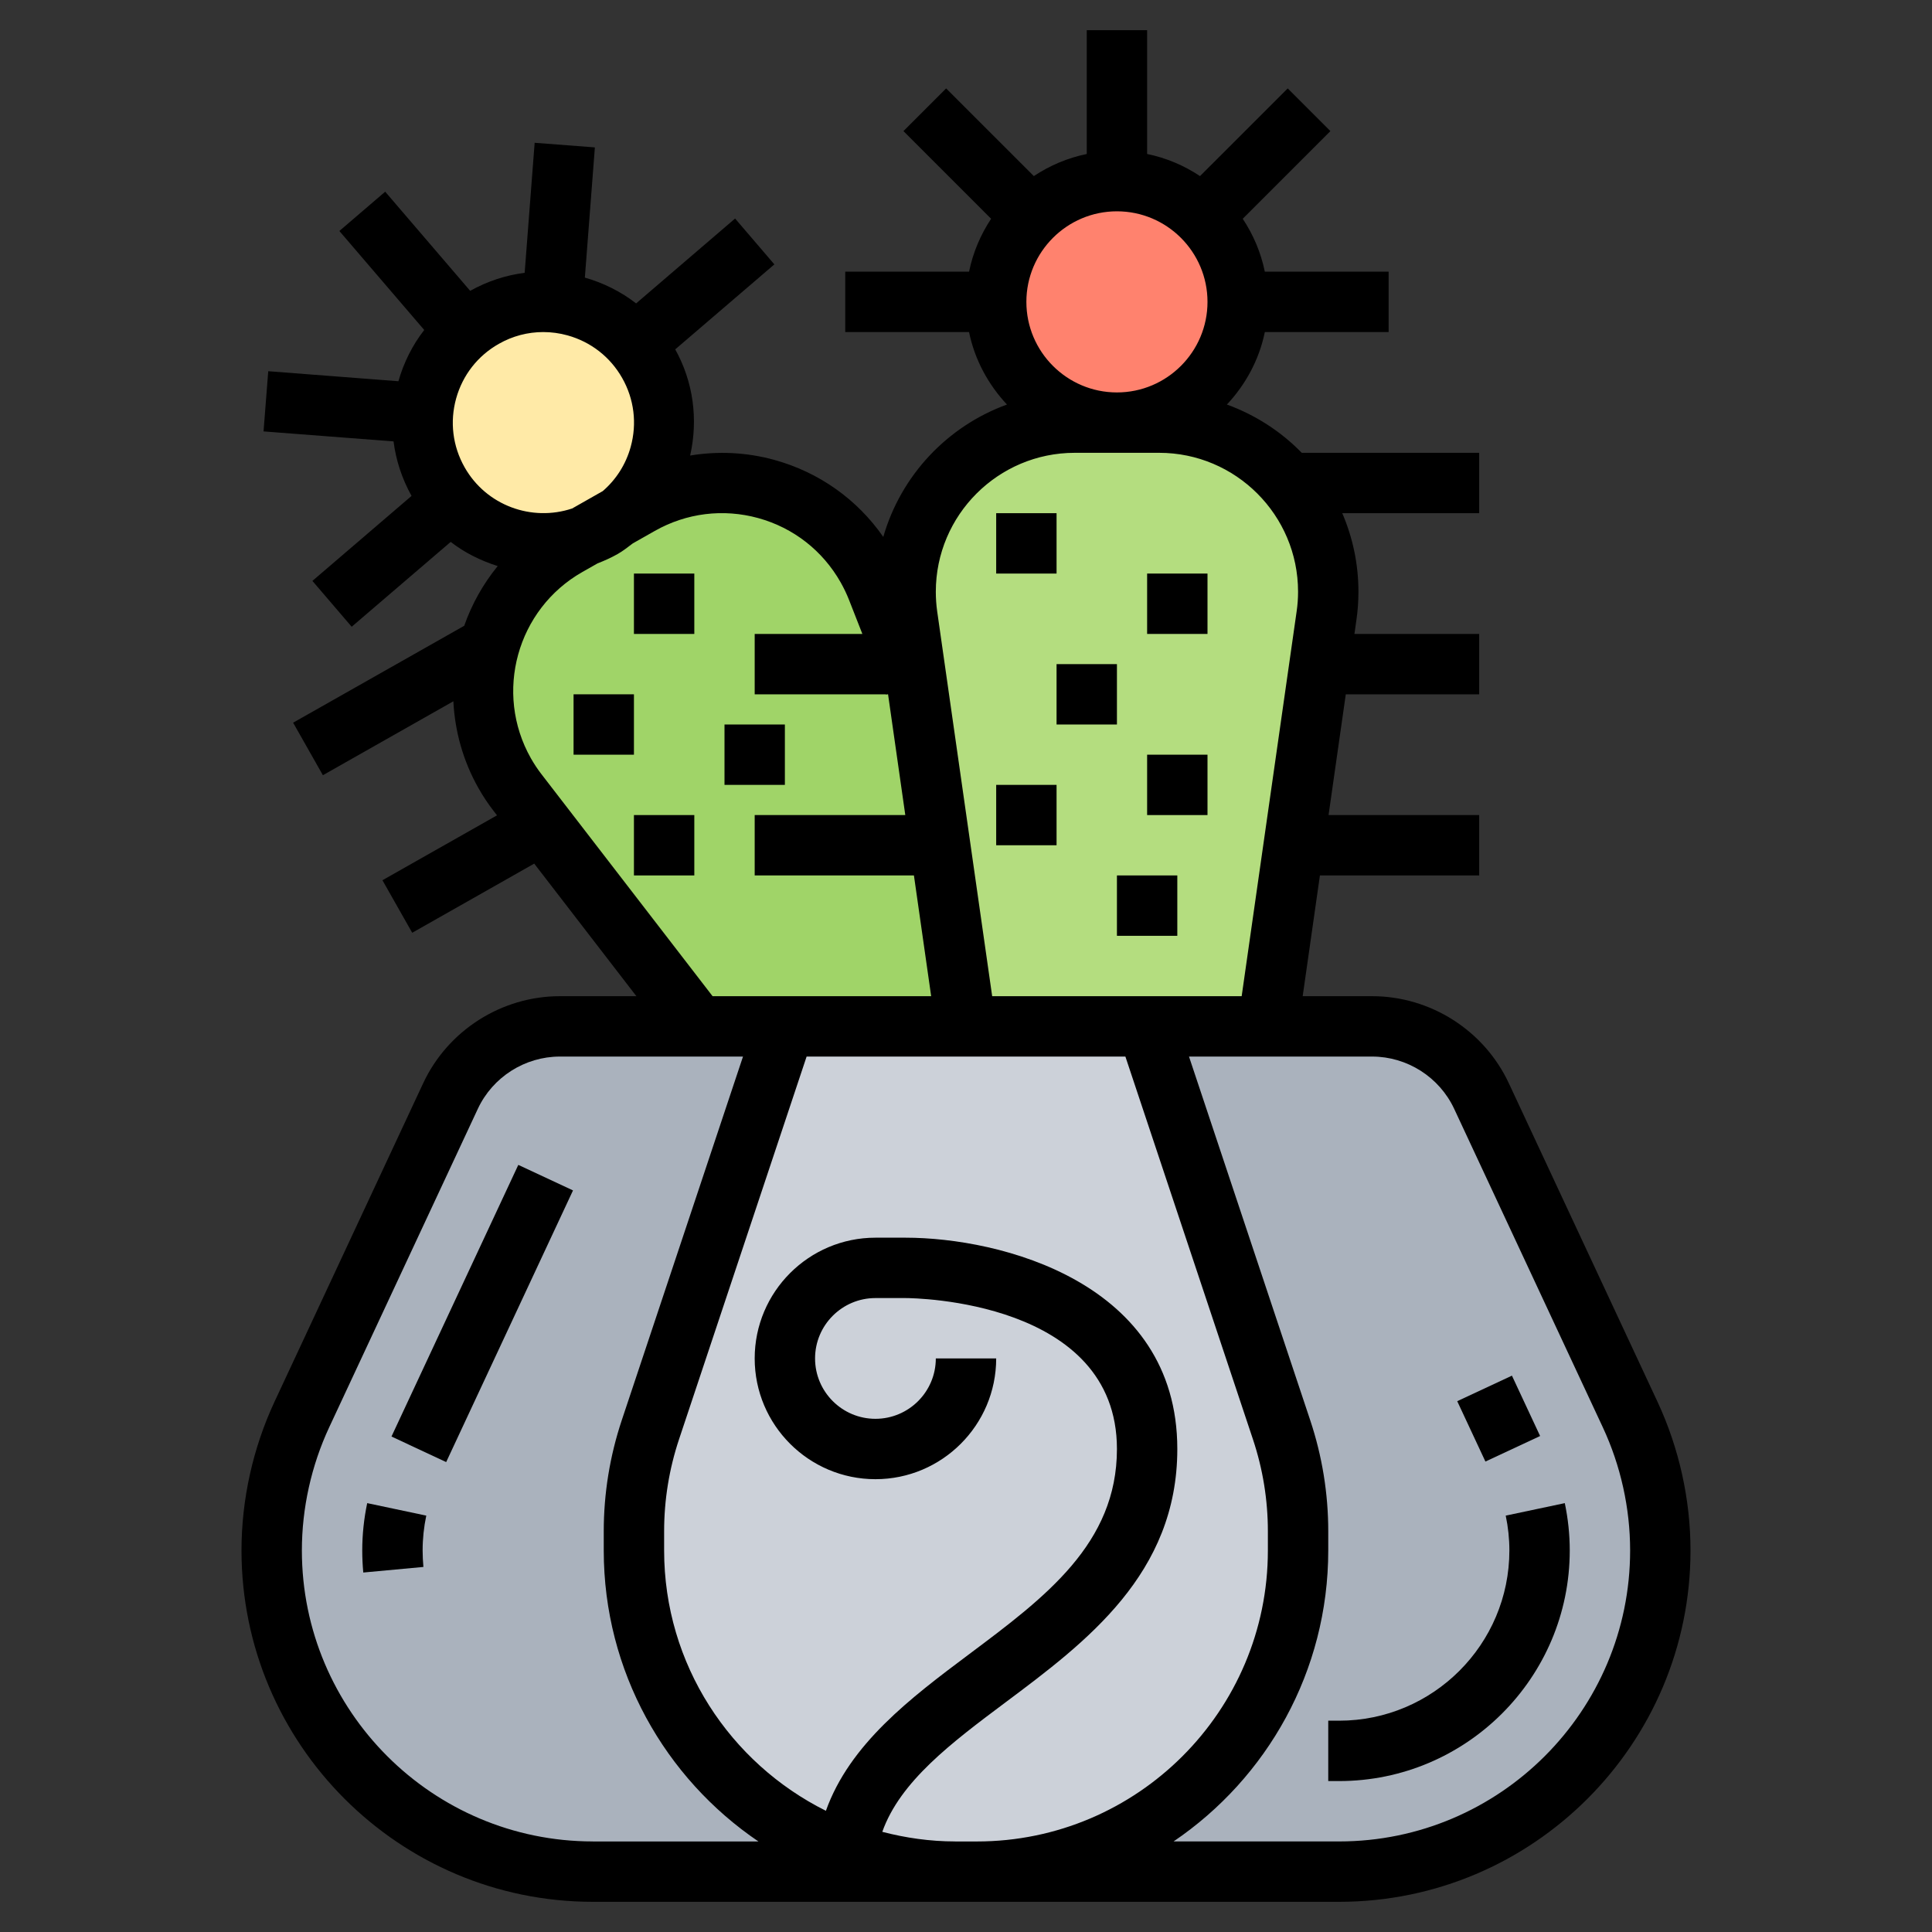 <svg id="Layer_5" enable-background="new 0 0 64 64" height="512" viewBox="0 0 64 64" width="512" xmlns="http://www.w3.org/2000/svg"><rect x="0" y="0" width="64" height="64" fill="#333333" stroke="none"/><g><g><g><path d="m21.04 11.4c.16.19.31.4.44.63.98 1.73.53 3.87-.97 5.08l-1.12.63c-1.57.6-3.35.13-4.43-1.14-.16-.19-.31-.4-.44-.63-.96-1.69-.55-3.79.88-5.01.19-.16.4-.31.63-.44 1.69-.96 3.79-.55 5.01.88z" fill="#ffeaa7"/></g><g><path d="m31.14 28 .86 6h-6-2.89l-5.15-6.68-.81-1.05c-.16-.21-.3-.43-.43-.66-1.5-2.65-.57-6.03 2.08-7.53l.59-.34c.2-.06.39-.15.58-.26s.38-.23.54-.37l.69-.39c2.65-1.51 6.02-.57 7.52 2.08.13.23.24.47.34.71l.98 2.49h.25z" fill="#a0d468"/></g><g><path d="m39.83 7.17c.72.73 1.17 1.73 1.17 2.83 0 2.21-1.79 4-4 4s-4-1.79-4-4c0-1.1.45-2.1 1.17-2.83.73-.72 1.73-1.17 2.83-1.17s2.1.45 2.83 1.17z" fill="#ff826e"/></g><g><path d="m32 34-.86-6-.85-6-.23-1.61c-.04-.26-.06-.52-.06-.79 0-3.09 2.51-5.6 5.6-5.6h1.4 1.4c1.54 0 2.94.63 3.96 1.64.11.11.22.23.33.36.81.98 1.31 2.23 1.31 3.6 0 .27-.02.53-.06.79l-.23 1.61-.85 6-.86 6h-4z" fill="#b4dd7f"/></g><g><path d="m23.11 34h2.89l-4.45 13.36c-.37 1.09-.55 2.22-.55 3.37v.63c0 4.62 2.93 8.54 7.04 10.01 1.12.41 2.34.63 3.6.63h-12c-2.94 0-5.6-1.19-7.52-3.12-1.93-1.92-3.12-4.58-3.12-7.52 0-1.55.34-3.09 1-4.5l4.92-10.55c.66-1.41 2.07-2.31 3.63-2.31z" fill="#aab2bd"/></g><g><path d="m32.36 62c5.88 0 10.64-4.76 10.64-10.64v-.63c0-1.15-.18-2.28-.55-3.37l-4.45-13.36h4 3.45c1.56 0 2.97.9 3.63 2.31l4.92 10.55c.66 1.41 1 2.95 1 4.5 0 5.88-4.76 10.64-10.64 10.64z" fill="#aab2bd"/></g><g><path d="m28.04 61.37c-4.11-1.47-7.04-5.39-7.04-10.01v-.63c0-1.15.18-2.28.55-3.37l4.45-13.36h6 6l4.45 13.36c.37 1.09.55 2.22.55 3.37v.63c0 5.88-4.76 10.64-10.64 10.64h-.72c-1.26 0-2.48-.22-3.6-.63z" fill="#ccd1d9"/></g></g><g><path d="m54.908 46.438-4.925-10.552c-.818-1.753-2.596-2.886-4.531-2.886h-2.299l.571-4h5.276v-2h-4.99l.571-4h4.419v-2h-4.133l.066-.462c.045-.307.067-.621.067-.936 0-.924-.192-1.803-.536-2.602h4.536v-2h-5.878c-.688-.707-1.534-1.255-2.479-1.599.618-.661 1.068-1.482 1.256-2.401h4.101v-2h-4.101c-.13-.637-.384-1.229-.732-1.753l2.904-2.904-1.414-1.414-2.905 2.904c-.524-.348-1.115-.602-1.752-.732v-4.101h-2v4.101c-.637.13-1.228.384-1.753.732l-2.905-2.904-1.414 1.414 2.904 2.904c-.347.524-.601 1.116-.731 1.753h-4.101v2h4.101c.188.92.638 1.74 1.256 2.401-1.976.718-3.513 2.349-4.097 4.385-.866-1.245-2.126-2.141-3.605-2.55-.925-.256-1.873-.297-2.793-.146.27-1.199.106-2.436-.494-3.517l3.284-2.815-1.301-1.519-3.279 2.812c-.499-.388-1.073-.677-1.698-.855l.332-4.313-1.995-.153-.331 4.308c-.627.078-1.237.28-1.805.596l-2.815-3.284-1.518 1.302 2.811 3.279c-.388.499-.677 1.073-.855 1.698l-4.312-.332-.156 1.994 4.307.331c.079.627.28 1.237.596 1.806l-3.284 2.815 1.301 1.519 3.28-2.811c.459.357.989.62 1.557.801-.486.595-.859 1.264-1.109 1.978l-5.668 3.21.986 1.74 4.322-2.449c.05.98.315 1.963.83 2.874.152.27.324.528.512.77l.104.134-3.795 2.15.986 1.74 4.042-2.291 3.384 4.392h-2.533c-1.935 0-3.713 1.133-4.531 2.886l-4.925 10.552c-.714 1.532-1.092 3.234-1.092 4.922 0 6.418 5.222 11.64 11.64 11.64h12 .721 12c6.417 0 11.639-5.222 11.639-11.64 0-1.688-.378-3.39-1.092-4.922zm-17.908-39.438c1.654 0 3 1.346 3 3s-1.346 3-3 3-3-1.346-3-3 1.346-3 3-3zm-1.398 8h2.797c2.537 0 4.601 2.064 4.601 4.602 0 .217-.015.434-.047.65l-1.821 12.748h-8.265l-1.822-12.75c-.03-.214-.045-.431-.045-.648 0-2.538 2.064-4.602 4.602-4.602zm-20.211.48c-.396-.698-.495-1.507-.281-2.279s.715-1.415 1.413-1.81c.456-.26.961-.391 1.473-.391.269 0 .539.036.805.11.771.214 1.415.715 1.81 1.413.396.697.495 1.506.282 2.279-.16.579-.482 1.084-.927 1.467l-1.013.575c-1.333.446-2.844-.095-3.562-1.364zm2.55 10.172c-.131-.168-.248-.347-.354-.532-1.229-2.173-.463-4.941 1.705-6.172l.504-.286c.228-.088.453-.189.669-.312.179-.101.335-.23.498-.35l.727-.412c1.051-.596 2.27-.745 3.431-.425 1.164.322 2.134 1.08 2.729 2.133.105.187.198.38.276.579l.441 1.125h-3.567v2h4.35l.005.013.034-.013h.029l.571 4h-4.989v2h5.275l.571 4h-7.241zm1.699 35.348c-5.316 0-9.64-4.324-9.64-9.64 0-1.398.313-2.808.904-4.077l4.925-10.552c.491-1.051 1.558-1.731 2.719-1.731h6.065l-4.016 12.046c-.396 1.189-.597 2.428-.597 3.681v.634c0 4.006 2.034 7.545 5.124 9.64h-5.484zm12 0c-.834 0-1.64-.118-2.413-.318.593-1.674 2.293-2.951 4.083-4.29 2.668-1.995 5.69-4.256 5.69-8.392 0-5.537-5.887-7-9-7h-1c-2.206 0-4 1.794-4 4s1.794 4 4 4 4-1.794 4-4h-2c0 1.103-.897 2-2 2s-2-.897-2-2 .897-2 2-2h.998c.286.001 7.002.078 7.002 5 0 3.134-2.374 4.91-4.888 6.791-1.96 1.466-3.963 2.982-4.753 5.194-3.17-1.58-5.359-4.848-5.359-8.625v-.634c0-1.038.166-2.063.494-3.048l4.226-12.678h10.56l4.225 12.678c.329.986.495 2.011.495 3.049v.634c0 5.315-4.324 9.64-9.64 9.64h-.72zm12.72 0h-5.484c3.09-2.095 5.124-5.634 5.124-9.64v-.634c0-1.252-.201-2.491-.598-3.681l-4.015-12.045h6.065c1.161 0 2.228.68 2.719 1.731l4.925 10.552c.592 1.269.904 2.679.904 4.077 0 5.316-4.324 9.64-9.64 9.64z"/><path d="m49.879 50.207c.08.379.121.767.121 1.153 0 3.11-2.53 5.64-5.64 5.64h-.36v2h.36c4.213 0 7.64-3.427 7.64-7.64 0-.525-.056-1.052-.164-1.567z"/><path d="m48.652 45.896h2v2.207h-2z" transform="matrix(.906 -.423 .423 .906 -15.22 25.414)"/><path d="m11.015 42.5h9.932v2h-9.932z" transform="matrix(.423 -.906 .906 .423 -30.196 39.589)"/><path d="m12.164 49.793c-.108.515-.164 1.042-.164 1.567 0 .247.012.491.034.732l1.992-.185c-.016-.179-.026-.362-.026-.547 0-.386.041-.774.121-1.153z"/><path d="m33 17h2v2h-2z"/><path d="m35 22h2v2h-2z"/><path d="m38 25h2v2h-2z"/><path d="m33 26h2v2h-2z"/><path d="m37 29h2v2h-2z"/><path d="m38 19h2v2h-2z"/><path d="m19 23h2v2h-2z"/><path d="m21 27h2v2h-2z"/><path d="m21 19h2v2h-2z"/><path d="m24 24h2v2h-2z"/></g></g></svg>